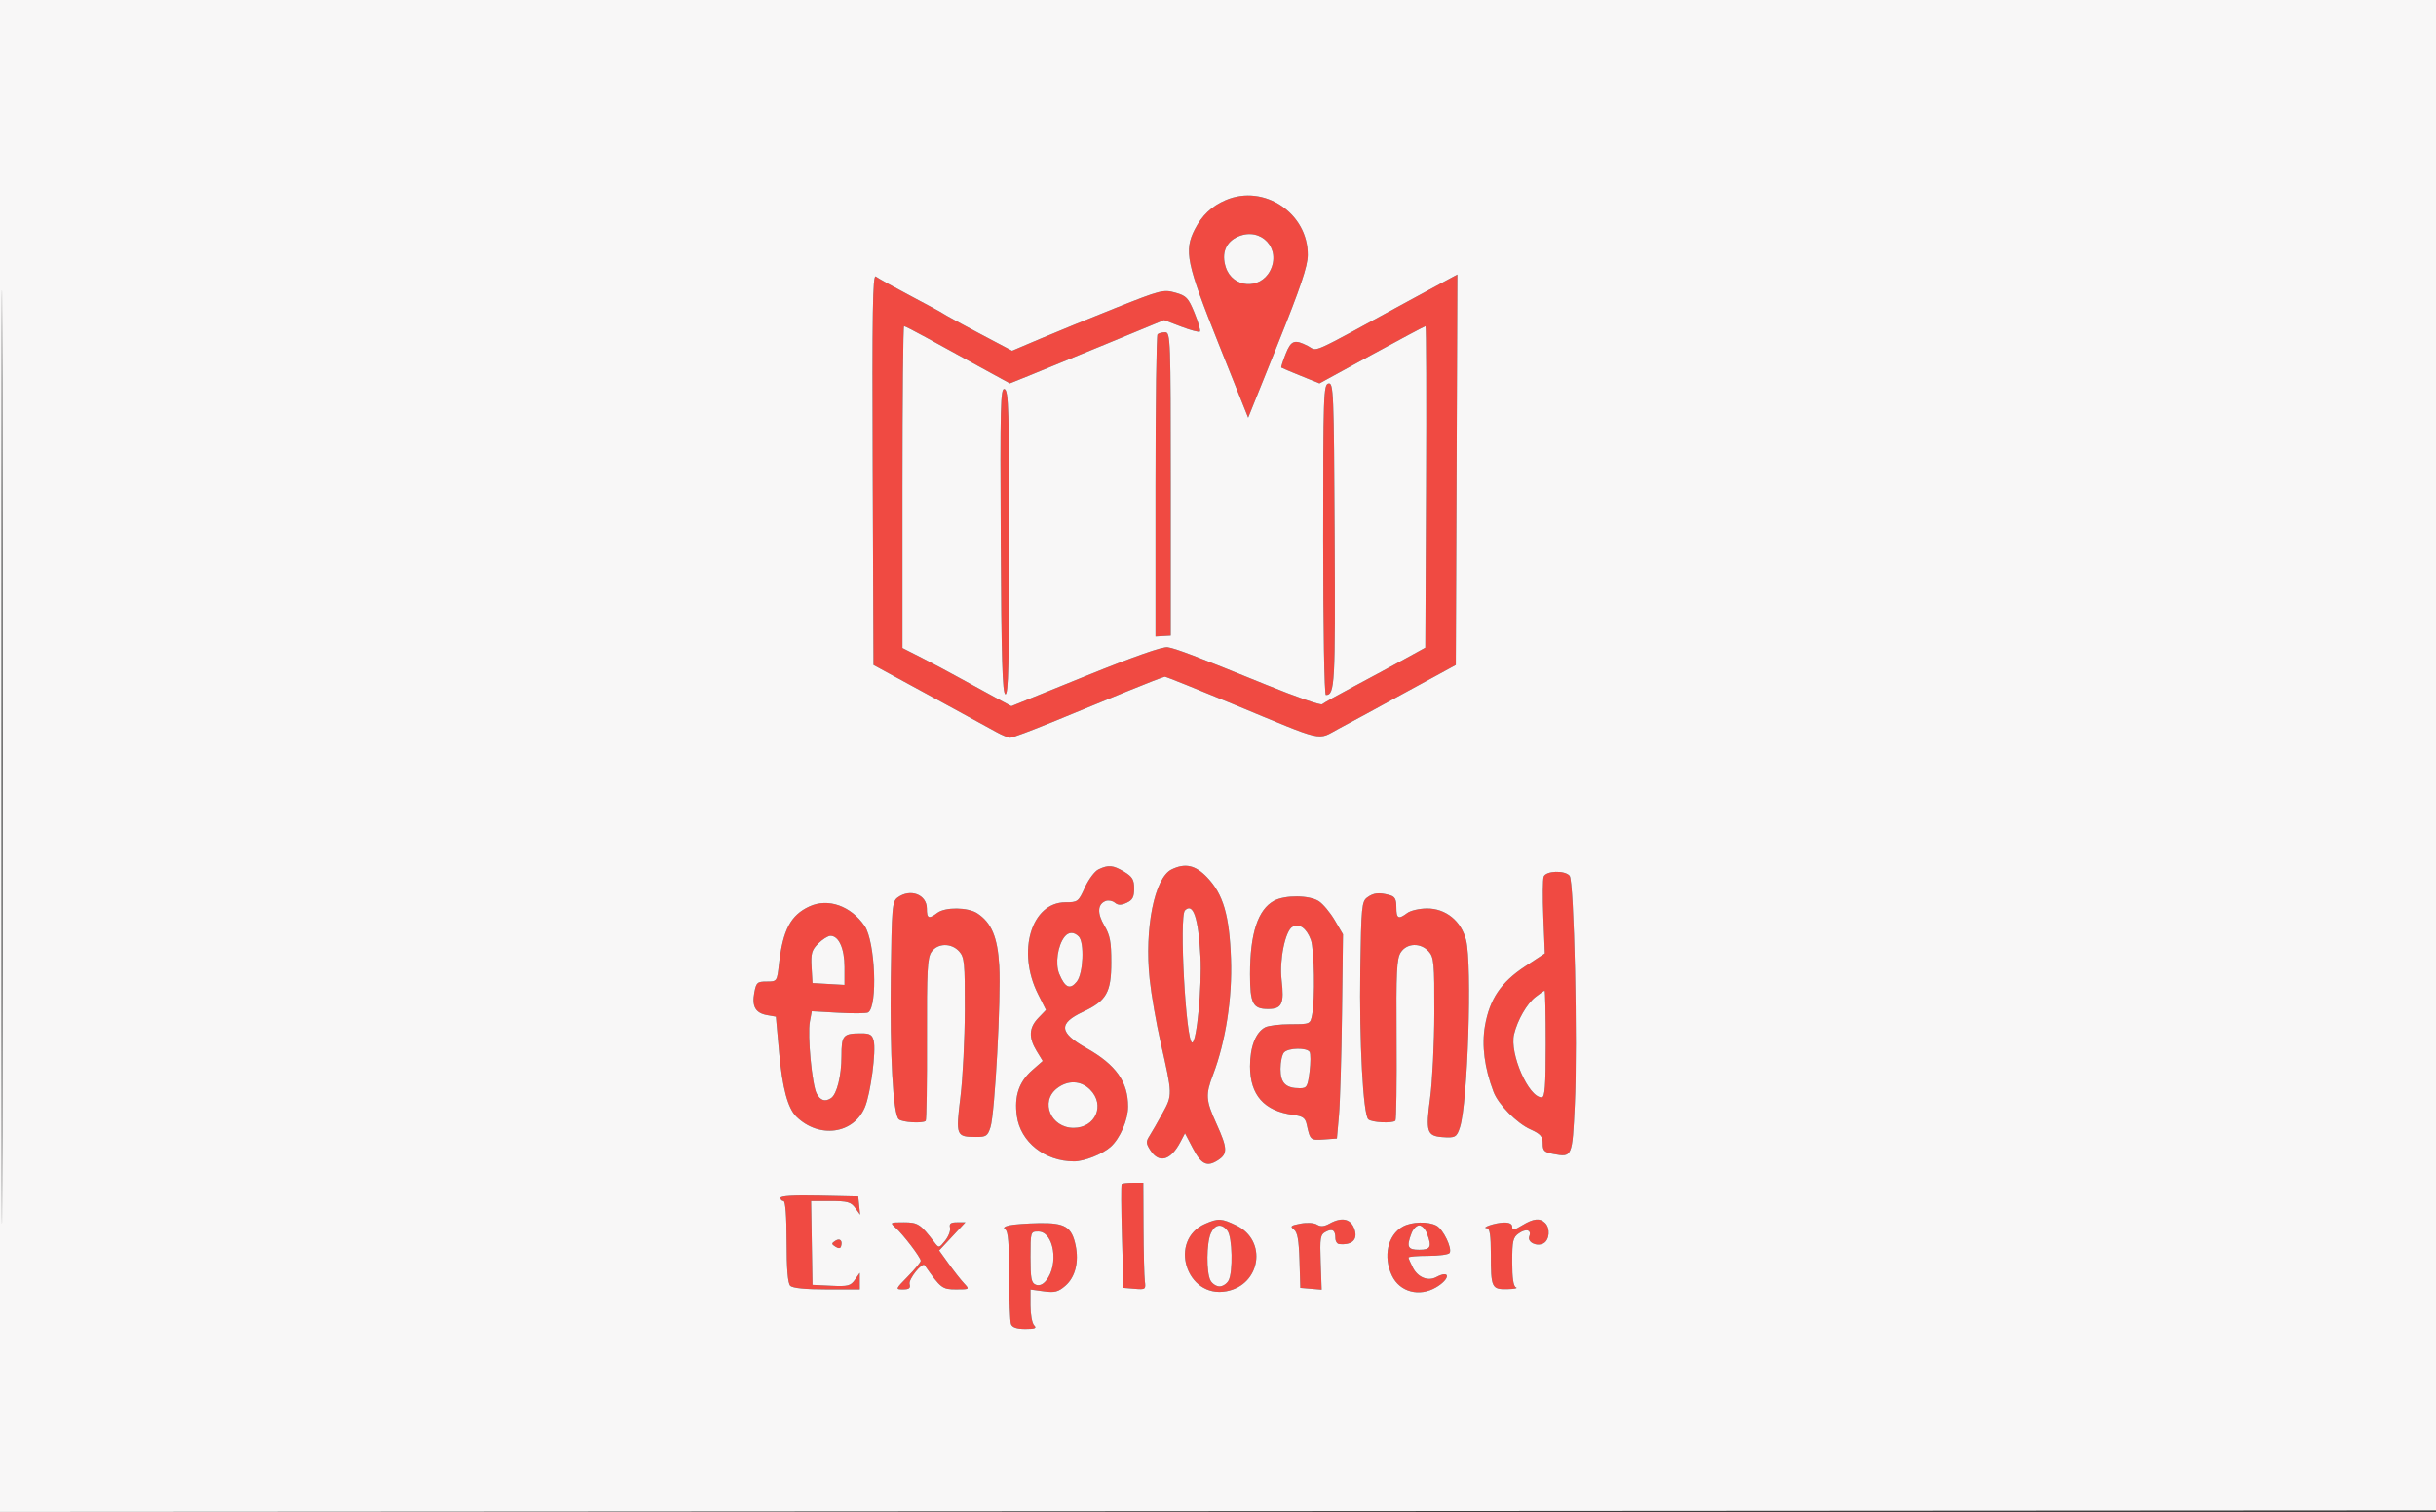 <svg xmlns="http://www.w3.org/2000/svg" width="799" height="496" viewBox="0 0 799 496" version="1.1"><rect x="0" y="0" width="799" height="496" fill="#333333" stroke="none"/><path d="M 402 65.669 C 397.420 67.641, 394.247 70.639, 391.903 75.210 C 388.287 82.260, 389.123 86.287, 399.696 112.761 L 409.391 137.040 419.148 112.770 C 426.609 94.210, 428.915 87.373, 428.952 83.710 C 429.090 69.962, 414.585 60.253, 402 65.669 M 406.199 77.558 C 402.063 79.298, 400.537 83.067, 402.079 87.738 C 404.308 94.494, 413.312 95.164, 416.594 88.819 C 420.331 81.592, 413.697 74.406, 406.199 77.558 M 286.243 153.944 L 286.500 218.144 292 221.146 C 295.025 222.797, 303.350 227.330, 310.500 231.220 C 317.650 235.109, 324.988 239.126, 326.807 240.146 C 328.626 241.165, 330.682 242, 331.375 242 C 332.068 242, 338.230 239.705, 345.068 236.899 C 351.906 234.093, 362.869 229.593, 369.432 226.899 C 375.995 224.205, 381.688 222, 382.084 222 C 382.479 222, 392.410 225.983, 404.151 230.850 C 435.377 243.795, 431.739 242.948, 439.181 239.001 C 442.657 237.158, 446.850 234.901, 448.500 233.985 C 450.150 233.070, 455.100 230.360, 459.500 227.964 C 463.900 225.567, 469.750 222.378, 472.500 220.876 L 477.500 218.144 477.757 154.102 L 478.015 90.060 472.507 93.030 C 469.478 94.663, 464.525 97.350, 461.500 99 C 428.638 116.925, 432.383 115.249, 429.042 113.522 C 424.585 111.217, 423.451 111.625, 421.662 116.177 C 420.760 118.475, 420.129 120.455, 420.261 120.577 C 420.392 120.700, 423.263 121.918, 426.640 123.285 L 432.781 125.771 449.948 116.385 C 459.390 111.223, 467.318 107, 467.566 107 C 467.815 107, 467.901 130.727, 467.759 159.728 L 467.500 212.455 460.500 216.312 C 456.650 218.433, 449.225 222.445, 444 225.228 C 438.775 228.011, 434.124 230.622, 433.665 231.029 C 433.206 231.436, 425.106 228.626, 415.665 224.784 C 391.740 215.048, 385.875 212.808, 383 212.313 C 381.387 212.036, 371.850 215.390, 356.112 221.771 L 331.725 231.659 326.112 228.634 C 323.026 226.971, 317.800 224.106, 314.500 222.268 C 311.200 220.430, 305.688 217.496, 302.250 215.748 L 296 212.571 296 159.785 C 296 130.753, 296.239 107, 296.532 107 C 296.824 107, 300.087 108.669, 303.782 110.709 C 307.477 112.748, 315.164 116.971, 320.865 120.092 L 331.231 125.766 337.365 123.296 C 340.739 121.938, 352.121 117.265, 362.658 112.912 L 381.815 104.997 387.428 107.145 C 390.515 108.327, 393.275 109.058, 393.562 108.772 C 393.849 108.485, 393.062 105.749, 391.814 102.691 C 389.772 97.690, 389.137 97.018, 385.472 95.992 C 381.601 94.908, 380.631 95.158, 365.949 101.015 C 357.452 104.405, 346.328 108.953, 341.229 111.120 L 331.958 115.061 321.229 109.381 C 315.328 106.257, 310.050 103.374, 309.500 102.975 C 308.950 102.575, 304 99.873, 298.500 96.971 C 293 94.069, 287.934 91.255, 287.243 90.718 C 286.235 89.937, 286.036 102.501, 286.243 153.944 M 379.667 109.667 C 379.300 110.033, 379 132.486, 379 159.561 L 379 208.788 381.499 208.644 L 383.999 208.500 383.999 158.750 C 384 111.174, 383.920 109, 382.167 109 C 381.158 109, 380.033 109.300, 379.667 109.667 M 435.750 125.809 C 434.111 126.125, 434 129.367, 434 177.073 C 434 205.621, 434.386 228, 434.878 228 C 437.830 228, 438.015 224.615, 437.759 175.372 C 437.516 128.466, 437.395 125.493, 435.750 125.809 M 328.241 177.195 C 328.443 216.231, 328.777 227.426, 329.750 227.750 C 330.739 228.080, 331 217.727, 331 178.190 C 331 134.554, 330.809 128.141, 329.491 127.635 C 328.155 127.122, 328.011 132.831, 328.241 177.195 M 360.266 285.214 C 359.037 285.807, 357.044 288.476, 355.837 291.146 C 353.722 295.826, 353.493 296, 349.470 296 C 338.276 296, 333.445 312.141, 340.460 326.107 L 343.075 331.313 340.537 333.961 C 337.484 337.148, 337.325 340.381, 340.006 344.778 L 342.005 348.057 338.564 351.078 C 334.189 354.919, 332.619 359.591, 333.514 366.101 C 334.689 374.644, 342.667 380.975, 352.282 380.994 C 355.614 381.001, 361.696 378.585, 364.320 376.212 C 367.395 373.431, 370 367.376, 370 363.008 C 370 354.896, 366.011 349.281, 356.392 343.852 C 347.344 338.746, 347.057 335.765, 355.242 331.923 C 362.934 328.312, 364.500 325.564, 364.500 315.673 C 364.500 308.958, 364.093 306.811, 362.218 303.639 C 359.822 299.584, 359.987 296.603, 362.665 295.575 C 363.539 295.240, 364.885 295.489, 365.656 296.130 C 366.706 297.001, 367.682 297.010, 369.530 296.168 C 371.479 295.280, 372 294.297, 372 291.507 C 372 288.590, 371.430 287.623, 368.750 285.989 C 365.127 283.780, 363.538 283.635, 360.266 285.214 M 384.298 285.199 C 378.671 287.917, 375.319 304.653, 377.083 321.225 C 377.625 326.326, 379.246 335.675, 380.683 342 C 384.595 359.211, 384.595 359.188, 381.303 365.198 C 379.705 368.114, 377.778 371.468, 377.020 372.652 C 375.826 374.516, 375.869 375.151, 377.344 377.402 C 380.200 381.761, 384.008 380.680, 387.190 374.607 L 388.672 371.779 391.215 376.639 C 394.046 382.050, 395.925 382.934, 399.549 380.560 C 402.721 378.481, 402.638 376.684, 399 368.660 C 395.483 360.903, 395.365 359.177, 397.898 352.500 C 402.025 341.622, 404.223 327.381, 403.757 314.541 C 403.238 300.232, 401.236 293.383, 395.945 287.822 C 392.113 283.794, 388.767 283.040, 384.298 285.199 M 506.334 287.571 C 506.003 288.435, 505.950 294.459, 506.218 300.956 L 506.704 312.770 500.248 317.015 C 492.323 322.225, 488.599 327.740, 487.068 336.528 C 485.946 342.973, 486.908 350.379, 489.884 358.198 C 491.461 362.340, 497.479 368.461, 501.965 370.484 C 505.286 371.982, 506 372.800, 506 375.107 C 506 377.517, 506.489 378.001, 509.492 378.565 C 515.686 379.726, 515.710 379.670, 516.533 362.323 C 517.499 341.984, 516.301 289.067, 514.835 287.301 C 513.284 285.432, 507.079 285.629, 506.334 287.571 M 294.441 294.418 C 292.626 295.744, 292.479 297.446, 292.178 320.668 C 291.848 346.080, 292.918 365.318, 294.764 367.164 C 295.806 368.206, 302.706 368.628, 303.628 367.705 C 303.900 367.433, 304.084 355.351, 304.037 340.855 C 303.964 318.351, 304.183 314.171, 305.533 312.250 C 307.564 309.359, 312.046 309.288, 314.595 312.106 C 316.317 314.009, 316.496 315.863, 316.454 331.356 C 316.429 340.785, 315.783 353.597, 315.019 359.826 C 313.449 372.622, 313.580 372.957, 320.172 372.985 C 323.442 372.998, 323.958 372.644, 324.879 369.750 C 326.307 365.263, 328.362 327.479, 327.756 316.855 C 327.220 307.454, 325.218 302.684, 320.518 299.603 C 317.456 297.597, 310.016 297.520, 307.441 299.468 C 304.615 301.606, 304 301.349, 304 298.035 C 304 293.448, 298.577 291.396, 294.441 294.418 M 448.444 294.417 C 446.646 295.732, 446.482 297.440, 446.173 318.167 C 445.821 341.693, 447.092 365.492, 448.791 367.191 C 449.849 368.249, 456.733 368.601, 457.688 367.645 C 457.993 367.340, 458.163 355.329, 458.067 340.953 C 457.917 318.629, 458.121 314.464, 459.468 312.408 C 461.475 309.345, 465.964 309.197, 468.595 312.107 C 470.325 314.020, 470.496 315.882, 470.454 332.357 C 470.429 342.336, 469.804 354.922, 469.066 360.326 C 467.582 371.178, 468.038 372.649, 473 373.029 C 477.318 373.361, 477.819 373.082, 478.880 369.750 C 481.447 361.687, 482.915 316.520, 480.873 308.411 C 479.288 302.116, 474.178 297.989, 468.022 298.032 C 465.535 298.049, 462.626 298.724, 461.559 299.532 C 458.671 301.716, 458 301.355, 458 297.617 C 458 294.953, 457.521 294.105, 455.750 293.630 C 452.261 292.695, 450.546 292.880, 448.444 294.417 M 417.893 295.497 C 412.574 298.388, 410 306.252, 410 319.615 C 410 329.229, 410.921 331, 415.919 331 C 420.491 331, 421.279 329.308, 420.362 321.455 C 419.598 314.910, 421.567 305.302, 423.933 304.036 C 426.201 302.822, 428.531 304.478, 429.955 308.315 C 431.095 311.387, 431.377 327.864, 430.375 332.875 C 429.753 335.987, 429.723 336, 423.309 336 C 419.767 336, 416.003 336.463, 414.945 337.030 C 411.840 338.691, 410 343.445, 410 349.802 C 410 359.243, 414.634 364.471, 424.132 365.745 C 427.332 366.174, 428.131 366.735, 428.598 368.884 C 429.719 374.036, 429.823 374.127, 434.241 373.808 L 438.500 373.500 439.174 366 C 439.545 361.875, 439.995 346.800, 440.174 332.500 L 440.500 306.500 437.791 301.892 C 436.301 299.357, 433.954 296.545, 432.576 295.642 C 429.495 293.623, 421.486 293.544, 417.893 295.497 M 265.500 297.359 C 259.337 300.206, 256.774 305.051, 255.507 316.250 C 254.857 321.989, 254.849 322, 251.473 322 C 248.370 322, 248.034 322.303, 247.403 325.663 C 246.560 330.157, 247.809 332.340, 251.602 333.009 L 254.491 333.518 255.578 345.509 C 256.615 356.956, 258.411 363.590, 261.214 366.326 C 268.677 373.613, 279.977 372.055, 283.687 363.228 C 285.566 358.757, 287.410 344.771, 286.565 341.402 C 286.076 339.455, 285.318 339, 282.563 339 C 276.513 339, 276 339.583, 276 346.458 C 276 352.884, 274.499 358.941, 272.586 360.235 C 270.660 361.538, 269.098 361.052, 267.877 358.771 C 266.358 355.933, 264.812 339.571, 265.642 335.119 L 266.272 331.738 275.039 332.238 C 279.861 332.513, 284.237 332.459, 284.764 332.119 C 287.940 330.068, 287.073 308.867, 283.606 303.776 C 279.116 297.184, 271.627 294.530, 265.500 297.359 M 388.667 298.667 C 386.719 300.615, 388.981 342, 391.035 342 C 392.512 342, 394.269 323.661, 393.741 313.757 C 393.066 301.103, 391.346 295.987, 388.667 298.667 M 349.226 307.250 C 346.928 310.071, 346.041 316.162, 347.441 319.513 C 349.336 324.048, 350.960 324.768, 353.162 322.048 C 355.309 319.397, 355.749 309.149, 353.800 307.200 C 352.254 305.654, 350.511 305.673, 349.226 307.250 M 268.403 309.507 C 266.257 311.652, 265.939 312.769, 266.198 317.257 L 266.500 322.500 271.750 322.802 L 277 323.105 277 317.275 C 277 311.170, 275.132 307, 272.398 307 C 271.579 307, 269.781 308.128, 268.403 309.507 M 503.607 327.095 C 500.790 329.310, 497.730 334.647, 496.613 339.287 C 495.085 345.641, 501.367 360, 505.674 360 C 506.725 360, 507 356.366, 507 342.500 C 507 332.875, 506.836 325, 506.635 325 C 506.434 325, 505.071 325.943, 503.607 327.095 M 421.200 345.200 C 420.540 345.860, 420 348.319, 420 350.665 C 420 355.309, 421.698 357, 426.362 357 C 428.631 357, 428.917 356.510, 429.534 351.576 C 429.907 348.592, 429.912 345.667, 429.547 345.076 C 428.647 343.620, 422.691 343.709, 421.200 345.200 M 346.635 357.073 C 341.059 361.459, 344.687 370, 352.126 370 C 359.340 370, 362.583 362.492, 357.545 357.455 C 354.509 354.418, 350.201 354.267, 346.635 357.073 M 367.917 388.413 C 367.688 388.641, 367.725 396.403, 368 405.663 L 368.500 422.500 372.188 422.807 C 375.707 423.099, 375.859 422.985, 375.507 420.307 C 375.304 418.763, 375.107 410.863, 375.069 402.750 L 375 388 371.667 388 C 369.833 388, 368.146 388.186, 367.917 388.413 M 256 392.970 C 256 393.537, 256.450 394, 257 394 C 257.617 394, 258 399.100, 258 407.300 C 258 416.311, 258.387 420.987, 259.200 421.800 C 259.985 422.585, 264.133 423, 271.200 423 L 282 423 282 420.277 L 282 417.555 280.411 419.823 C 279.006 421.829, 278.112 422.057, 272.661 421.795 L 266.500 421.500 266.269 407.750 L 266.037 394 272.462 394 C 277.978 394, 279.115 394.318, 280.505 396.250 L 282.124 398.500 281.812 395.500 L 281.500 392.500 268.750 392.220 C 260.489 392.039, 256 392.303, 256 392.970 M 395.325 401.459 C 383.052 406.798, 389.089 426.082, 402.260 423.611 C 413.545 421.494, 415.746 406.960, 405.530 402.015 C 400.673 399.663, 399.590 399.604, 395.325 401.459 M 436.057 401.424 C 434.316 402.388, 433.142 402.481, 431.967 401.747 C 431.020 401.156, 428.717 401.018, 426.556 401.423 C 423.376 402.020, 423.038 402.312, 424.370 403.315 C 425.559 404.209, 426.014 406.713, 426.223 413.500 L 426.500 422.500 430 422.798 L 433.500 423.095 433.181 414.120 C 432.895 406.080, 433.064 405.036, 434.799 404.107 C 437.023 402.917, 438 403.546, 438 406.167 C 438 407.175, 438.563 408.053, 439.250 408.118 C 443.390 408.511, 445.336 406.746, 444.342 403.500 C 443.220 399.831, 440.269 399.091, 436.057 401.424 M 499.250 401.989 C 496.598 403.606, 496 403.697, 496 402.485 C 496 401.515, 495.047 401.024, 493.250 401.070 C 490.423 401.143, 485.509 402.804, 487.750 402.930 C 488.645 402.980, 489 405.388, 489 411.418 C 489 422.455, 489.262 423.018, 494.357 422.921 C 496.636 422.878, 497.938 422.615, 497.250 422.338 C 496.399 421.994, 496 419.326, 496 413.973 C 496 407.050, 496.258 405.933, 498.163 404.598 C 500.565 402.916, 502.425 403.450, 501.605 405.586 C 500.870 407.503, 504.103 409.081, 506.276 407.866 C 508.262 406.754, 508.561 402.961, 506.800 401.200 C 505.093 399.493, 502.982 399.714, 499.250 401.989 M 293.737 402.750 C 296.265 405.008, 302 412.543, 302 413.606 C 302 414.056, 300.106 416.354, 297.792 418.712 C 293.653 422.930, 293.626 423, 296.198 423 C 298.208 423, 298.706 422.590, 298.349 421.228 C 297.936 419.649, 302.504 413.961, 303.287 415.079 C 308.576 422.637, 309.048 423, 313.590 423 C 318.054 423, 318.068 422.989, 316.188 420.971 C 315.148 419.855, 312.890 416.983, 311.170 414.587 L 308.042 410.232 312.341 405.616 L 316.640 401 313.914 401 C 311.826 401, 311.284 401.410, 311.601 402.750 C 311.829 403.712, 311.106 405.625, 309.995 407 C 307.995 409.475, 307.960 409.480, 306.447 407.500 C 301.882 401.524, 301.072 401, 296.396 401 C 291.919 401, 291.838 401.053, 293.737 402.750 M 331.010 401.997 C 329.329 402.394, 328.923 402.834, 329.760 403.352 C 330.653 403.904, 331 408.131, 331 418.477 C 331 426.375, 331.273 433.548, 331.607 434.418 C 332.024 435.504, 333.497 436, 336.307 436 C 339.490 436, 340.133 435.733, 339.200 434.800 C 338.540 434.140, 338 431.224, 338 428.319 L 338 423.038 342.316 423.630 C 345.925 424.125, 347.083 423.832, 349.394 421.845 C 352.675 419.023, 353.948 414.015, 352.786 408.500 C 351.512 402.455, 349.263 401.107, 340.721 401.271 C 336.749 401.347, 332.380 401.674, 331.010 401.997 M 460.110 402.396 C 455.172 405.133, 453.596 412.239, 456.548 418.460 C 459.112 423.863, 465.542 425.565, 471.064 422.303 C 475.741 419.540, 475.770 416.447, 471.096 418.949 C 468.407 420.388, 465.089 419.072, 463.460 415.923 C 462.657 414.370, 462 412.852, 462 412.550 C 462 412.247, 464.898 412, 468.441 412 C 471.984 412, 475.148 411.570, 475.473 411.044 C 476.403 409.539, 473.382 403.275, 471.150 402.080 C 468.425 400.622, 463.032 400.776, 460.110 402.396 M 397.161 404.547 C 395.720 407.708, 395.642 417.462, 397.035 420.066 C 397.605 421.130, 398.939 422, 400 422 C 401.061 422, 402.395 421.130, 402.965 420.066 C 404.451 417.289, 404.201 405.848, 402.608 403.750 C 400.719 401.261, 398.510 401.584, 397.161 404.547 M 462.975 404.565 C 461.273 409.044, 461.717 410, 465.500 410 C 469.283 410, 469.727 409.044, 468.025 404.565 C 467.488 403.154, 466.352 402, 465.500 402 C 464.648 402, 463.512 403.154, 462.975 404.565 M 338 412.393 C 338 419.448, 338.278 420.893, 339.741 421.454 C 340.873 421.889, 342.057 421.413, 343.123 420.096 C 347.391 414.826, 345.661 404, 340.551 404 C 338.019 404, 338 404.062, 338 412.393 M 274 407.032 C 272.667 407.892, 272.667 408.108, 274 408.968 C 274.967 409.592, 275.618 409.592, 275.833 408.968 C 276.494 407.049, 275.538 406.040, 274 407.032" stroke="none" fill="#f04a42" fill-rule="evenodd"/><path d="M -0 248.001 L -0 496.002 399.750 495.751 L 799.500 495.500 799.752 247.750 L 800.004 0 400.002 0 L 0 0 -0 248.001 M 0.492 248.500 C 0.492 384.900, 0.608 440.551, 0.750 372.170 C 0.892 303.788, 0.892 192.188, 0.750 124.170 C 0.608 56.151, 0.492 112.100, 0.492 248.500 M 402 65.669 C 397.420 67.641, 394.247 70.639, 391.903 75.210 C 388.287 82.260, 389.123 86.287, 399.696 112.761 L 409.391 137.040 419.148 112.770 C 426.609 94.210, 428.915 87.373, 428.952 83.710 C 429.090 69.962, 414.585 60.253, 402 65.669 M 406.199 77.558 C 402.063 79.298, 400.537 83.067, 402.079 87.738 C 404.308 94.494, 413.312 95.164, 416.594 88.819 C 420.331 81.592, 413.697 74.406, 406.199 77.558 M 286.243 153.944 L 286.500 218.144 292 221.146 C 295.025 222.797, 303.350 227.330, 310.500 231.220 C 317.650 235.109, 324.988 239.126, 326.807 240.146 C 328.626 241.165, 330.682 242, 331.375 242 C 332.068 242, 338.230 239.705, 345.068 236.899 C 351.906 234.093, 362.869 229.593, 369.432 226.899 C 375.995 224.205, 381.688 222, 382.084 222 C 382.479 222, 392.410 225.983, 404.151 230.850 C 435.377 243.795, 431.739 242.948, 439.181 239.001 C 442.657 237.158, 446.850 234.901, 448.500 233.985 C 450.150 233.070, 455.100 230.360, 459.500 227.964 C 463.900 225.567, 469.750 222.378, 472.500 220.876 L 477.500 218.144 477.757 154.102 L 478.015 90.060 472.507 93.030 C 469.478 94.663, 464.525 97.350, 461.500 99 C 428.638 116.925, 432.383 115.249, 429.042 113.522 C 424.585 111.217, 423.451 111.625, 421.662 116.177 C 420.760 118.475, 420.129 120.455, 420.261 120.577 C 420.392 120.700, 423.263 121.918, 426.640 123.285 L 432.781 125.771 449.948 116.385 C 459.390 111.223, 467.318 107, 467.566 107 C 467.815 107, 467.901 130.727, 467.759 159.728 L 467.500 212.455 460.500 216.312 C 456.650 218.433, 449.225 222.445, 444 225.228 C 438.775 228.011, 434.124 230.622, 433.665 231.029 C 433.206 231.436, 425.106 228.626, 415.665 224.784 C 391.740 215.048, 385.875 212.808, 383 212.313 C 381.387 212.036, 371.850 215.390, 356.112 221.771 L 331.725 231.659 326.112 228.634 C 323.026 226.971, 317.800 224.106, 314.500 222.268 C 311.200 220.430, 305.688 217.496, 302.250 215.748 L 296 212.571 296 159.785 C 296 130.753, 296.239 107, 296.532 107 C 296.824 107, 300.087 108.669, 303.782 110.709 C 307.477 112.748, 315.164 116.971, 320.865 120.092 L 331.231 125.766 337.365 123.296 C 340.739 121.938, 352.121 117.265, 362.658 112.912 L 381.815 104.997 387.428 107.145 C 390.515 108.327, 393.275 109.058, 393.562 108.772 C 393.849 108.485, 393.062 105.749, 391.814 102.691 C 389.772 97.690, 389.137 97.018, 385.472 95.992 C 381.601 94.908, 380.631 95.158, 365.949 101.015 C 357.452 104.405, 346.328 108.953, 341.229 111.120 L 331.958 115.061 321.229 109.381 C 315.328 106.257, 310.050 103.374, 309.500 102.975 C 308.950 102.575, 304 99.873, 298.500 96.971 C 293 94.069, 287.934 91.255, 287.243 90.718 C 286.235 89.937, 286.036 102.501, 286.243 153.944 M 379.667 109.667 C 379.300 110.033, 379 132.486, 379 159.561 L 379 208.788 381.499 208.644 L 383.999 208.500 383.999 158.750 C 384 111.174, 383.920 109, 382.167 109 C 381.158 109, 380.033 109.300, 379.667 109.667 M 435.750 125.809 C 434.111 126.125, 434 129.367, 434 177.073 C 434 205.621, 434.386 228, 434.878 228 C 437.830 228, 438.015 224.615, 437.759 175.372 C 437.516 128.466, 437.395 125.493, 435.750 125.809 M 328.241 177.195 C 328.443 216.231, 328.777 227.426, 329.750 227.750 C 330.739 228.080, 331 217.727, 331 178.190 C 331 134.554, 330.809 128.141, 329.491 127.635 C 328.155 127.122, 328.011 132.831, 328.241 177.195 M 360.266 285.214 C 359.037 285.807, 357.044 288.476, 355.837 291.146 C 353.722 295.826, 353.493 296, 349.470 296 C 338.276 296, 333.445 312.141, 340.460 326.107 L 343.075 331.313 340.537 333.961 C 337.484 337.148, 337.325 340.381, 340.006 344.778 L 342.005 348.057 338.564 351.078 C 334.189 354.919, 332.619 359.591, 333.514 366.101 C 334.689 374.644, 342.667 380.975, 352.282 380.994 C 355.614 381.001, 361.696 378.585, 364.320 376.212 C 367.395 373.431, 370 367.376, 370 363.008 C 370 354.896, 366.011 349.281, 356.392 343.852 C 347.344 338.746, 347.057 335.765, 355.242 331.923 C 362.934 328.312, 364.500 325.564, 364.500 315.673 C 364.500 308.958, 364.093 306.811, 362.218 303.639 C 359.822 299.584, 359.987 296.603, 362.665 295.575 C 363.539 295.240, 364.885 295.489, 365.656 296.130 C 366.706 297.001, 367.682 297.010, 369.530 296.168 C 371.479 295.280, 372 294.297, 372 291.507 C 372 288.590, 371.430 287.623, 368.750 285.989 C 365.127 283.780, 363.538 283.635, 360.266 285.214 M 384.298 285.199 C 378.671 287.917, 375.319 304.653, 377.083 321.225 C 377.625 326.326, 379.246 335.675, 380.683 342 C 384.595 359.211, 384.595 359.188, 381.303 365.198 C 379.705 368.114, 377.778 371.468, 377.020 372.652 C 375.826 374.516, 375.869 375.151, 377.344 377.402 C 380.200 381.761, 384.008 380.680, 387.190 374.607 L 388.672 371.779 391.215 376.639 C 394.046 382.050, 395.925 382.934, 399.549 380.560 C 402.721 378.481, 402.638 376.684, 399 368.660 C 395.483 360.903, 395.365 359.177, 397.898 352.500 C 402.025 341.622, 404.223 327.381, 403.757 314.541 C 403.238 300.232, 401.236 293.383, 395.945 287.822 C 392.113 283.794, 388.767 283.040, 384.298 285.199 M 506.334 287.571 C 506.003 288.435, 505.950 294.459, 506.218 300.956 L 506.704 312.770 500.248 317.015 C 492.323 322.225, 488.599 327.740, 487.068 336.528 C 485.946 342.973, 486.908 350.379, 489.884 358.198 C 491.461 362.340, 497.479 368.461, 501.965 370.484 C 505.286 371.982, 506 372.800, 506 375.107 C 506 377.517, 506.489 378.001, 509.492 378.565 C 515.686 379.726, 515.710 379.670, 516.533 362.323 C 517.499 341.984, 516.301 289.067, 514.835 287.301 C 513.284 285.432, 507.079 285.629, 506.334 287.571 M 294.441 294.418 C 292.626 295.744, 292.479 297.446, 292.178 320.668 C 291.848 346.080, 292.918 365.318, 294.764 367.164 C 295.806 368.206, 302.706 368.628, 303.628 367.705 C 303.900 367.433, 304.084 355.351, 304.037 340.855 C 303.964 318.351, 304.183 314.171, 305.533 312.250 C 307.564 309.359, 312.046 309.288, 314.595 312.106 C 316.317 314.009, 316.496 315.863, 316.454 331.356 C 316.429 340.785, 315.783 353.597, 315.019 359.826 C 313.449 372.622, 313.580 372.957, 320.172 372.985 C 323.442 372.998, 323.958 372.644, 324.879 369.750 C 326.307 365.263, 328.362 327.479, 327.756 316.855 C 327.220 307.454, 325.218 302.684, 320.518 299.603 C 317.456 297.597, 310.016 297.520, 307.441 299.468 C 304.615 301.606, 304 301.349, 304 298.035 C 304 293.448, 298.577 291.396, 294.441 294.418 M 448.444 294.417 C 446.646 295.732, 446.482 297.440, 446.173 318.167 C 445.821 341.693, 447.092 365.492, 448.791 367.191 C 449.849 368.249, 456.733 368.601, 457.688 367.645 C 457.993 367.340, 458.163 355.329, 458.067 340.953 C 457.917 318.629, 458.121 314.464, 459.468 312.408 C 461.475 309.345, 465.964 309.197, 468.595 312.107 C 470.325 314.020, 470.496 315.882, 470.454 332.357 C 470.429 342.336, 469.804 354.922, 469.066 360.326 C 467.582 371.178, 468.038 372.649, 473 373.029 C 477.318 373.361, 477.819 373.082, 478.880 369.750 C 481.447 361.687, 482.915 316.520, 480.873 308.411 C 479.288 302.116, 474.178 297.989, 468.022 298.032 C 465.535 298.049, 462.626 298.724, 461.559 299.532 C 458.671 301.716, 458 301.355, 458 297.617 C 458 294.953, 457.521 294.105, 455.750 293.630 C 452.261 292.695, 450.546 292.880, 448.444 294.417 M 417.893 295.497 C 412.574 298.388, 410 306.252, 410 319.615 C 410 329.229, 410.921 331, 415.919 331 C 420.491 331, 421.279 329.308, 420.362 321.455 C 419.598 314.910, 421.567 305.302, 423.933 304.036 C 426.201 302.822, 428.531 304.478, 429.955 308.315 C 431.095 311.387, 431.377 327.864, 430.375 332.875 C 429.753 335.987, 429.723 336, 423.309 336 C 419.767 336, 416.003 336.463, 414.945 337.030 C 411.840 338.691, 410 343.445, 410 349.802 C 410 359.243, 414.634 364.471, 424.132 365.745 C 427.332 366.174, 428.131 366.735, 428.598 368.884 C 429.719 374.036, 429.823 374.127, 434.241 373.808 L 438.500 373.500 439.174 366 C 439.545 361.875, 439.995 346.800, 440.174 332.500 L 440.500 306.500 437.791 301.892 C 436.301 299.357, 433.954 296.545, 432.576 295.642 C 429.495 293.623, 421.486 293.544, 417.893 295.497 M 265.500 297.359 C 259.337 300.206, 256.774 305.051, 255.507 316.250 C 254.857 321.989, 254.849 322, 251.473 322 C 248.370 322, 248.034 322.303, 247.403 325.663 C 246.560 330.157, 247.809 332.340, 251.602 333.009 L 254.491 333.518 255.578 345.509 C 256.615 356.956, 258.411 363.590, 261.214 366.326 C 268.677 373.613, 279.977 372.055, 283.687 363.228 C 285.566 358.757, 287.410 344.771, 286.565 341.402 C 286.076 339.455, 285.318 339, 282.563 339 C 276.513 339, 276 339.583, 276 346.458 C 276 352.884, 274.499 358.941, 272.586 360.235 C 270.660 361.538, 269.098 361.052, 267.877 358.771 C 266.358 355.933, 264.812 339.571, 265.642 335.119 L 266.272 331.738 275.039 332.238 C 279.861 332.513, 284.237 332.459, 284.764 332.119 C 287.940 330.068, 287.073 308.867, 283.606 303.776 C 279.116 297.184, 271.627 294.530, 265.500 297.359 M 388.667 298.667 C 386.719 300.615, 388.981 342, 391.035 342 C 392.512 342, 394.269 323.661, 393.741 313.757 C 393.066 301.103, 391.346 295.987, 388.667 298.667 M 349.226 307.250 C 346.928 310.071, 346.041 316.162, 347.441 319.513 C 349.336 324.048, 350.960 324.768, 353.162 322.048 C 355.309 319.397, 355.749 309.149, 353.800 307.200 C 352.254 305.654, 350.511 305.673, 349.226 307.250 M 268.403 309.507 C 266.257 311.652, 265.939 312.769, 266.198 317.257 L 266.500 322.500 271.750 322.802 L 277 323.105 277 317.275 C 277 311.170, 275.132 307, 272.398 307 C 271.579 307, 269.781 308.128, 268.403 309.507 M 503.607 327.095 C 500.790 329.310, 497.730 334.647, 496.613 339.287 C 495.085 345.641, 501.367 360, 505.674 360 C 506.725 360, 507 356.366, 507 342.500 C 507 332.875, 506.836 325, 506.635 325 C 506.434 325, 505.071 325.943, 503.607 327.095 M 421.200 345.200 C 420.540 345.860, 420 348.319, 420 350.665 C 420 355.309, 421.698 357, 426.362 357 C 428.631 357, 428.917 356.510, 429.534 351.576 C 429.907 348.592, 429.912 345.667, 429.547 345.076 C 428.647 343.620, 422.691 343.709, 421.200 345.200 M 346.635 357.073 C 341.059 361.459, 344.687 370, 352.126 370 C 359.340 370, 362.583 362.492, 357.545 357.455 C 354.509 354.418, 350.201 354.267, 346.635 357.073 M 367.917 388.413 C 367.688 388.641, 367.725 396.403, 368 405.663 L 368.500 422.500 372.188 422.807 C 375.707 423.099, 375.859 422.985, 375.507 420.307 C 375.304 418.763, 375.107 410.863, 375.069 402.750 L 375 388 371.667 388 C 369.833 388, 368.146 388.186, 367.917 388.413 M 256 392.970 C 256 393.537, 256.450 394, 257 394 C 257.617 394, 258 399.100, 258 407.300 C 258 416.311, 258.387 420.987, 259.200 421.800 C 259.985 422.585, 264.133 423, 271.200 423 L 282 423 282 420.277 L 282 417.555 280.411 419.823 C 279.006 421.829, 278.112 422.057, 272.661 421.795 L 266.500 421.500 266.269 407.750 L 266.037 394 272.462 394 C 277.978 394, 279.115 394.318, 280.505 396.250 L 282.124 398.500 281.812 395.500 L 281.500 392.500 268.750 392.220 C 260.489 392.039, 256 392.303, 256 392.970 M 395.325 401.459 C 383.052 406.798, 389.089 426.082, 402.260 423.611 C 413.545 421.494, 415.746 406.960, 405.530 402.015 C 400.673 399.663, 399.590 399.604, 395.325 401.459 M 436.057 401.424 C 434.316 402.388, 433.142 402.481, 431.967 401.747 C 431.020 401.156, 428.717 401.018, 426.556 401.423 C 423.376 402.020, 423.038 402.312, 424.370 403.315 C 425.559 404.209, 426.014 406.713, 426.223 413.500 L 426.500 422.500 430 422.798 L 433.500 423.095 433.181 414.120 C 432.895 406.080, 433.064 405.036, 434.799 404.107 C 437.023 402.917, 438 403.546, 438 406.167 C 438 407.175, 438.563 408.053, 439.250 408.118 C 443.390 408.511, 445.336 406.746, 444.342 403.500 C 443.220 399.831, 440.269 399.091, 436.057 401.424 M 499.250 401.989 C 496.598 403.606, 496 403.697, 496 402.485 C 496 401.515, 495.047 401.024, 493.250 401.070 C 490.423 401.143, 485.509 402.804, 487.750 402.930 C 488.645 402.980, 489 405.388, 489 411.418 C 489 422.455, 489.262 423.018, 494.357 422.921 C 496.636 422.878, 497.938 422.615, 497.250 422.338 C 496.399 421.994, 496 419.326, 496 413.973 C 496 407.050, 496.258 405.933, 498.163 404.598 C 500.565 402.916, 502.425 403.450, 501.605 405.586 C 500.870 407.503, 504.103 409.081, 506.276 407.866 C 508.262 406.754, 508.561 402.961, 506.800 401.200 C 505.093 399.493, 502.982 399.714, 499.250 401.989 M 293.737 402.750 C 296.265 405.008, 302 412.543, 302 413.606 C 302 414.056, 300.106 416.354, 297.792 418.712 C 293.653 422.930, 293.626 423, 296.198 423 C 298.208 423, 298.706 422.590, 298.349 421.228 C 297.936 419.649, 302.504 413.961, 303.287 415.079 C 308.576 422.637, 309.048 423, 313.590 423 C 318.054 423, 318.068 422.989, 316.188 420.971 C 315.148 419.855, 312.890 416.983, 311.170 414.587 L 308.042 410.232 312.341 405.616 L 316.640 401 313.914 401 C 311.826 401, 311.284 401.410, 311.601 402.750 C 311.829 403.712, 311.106 405.625, 309.995 407 C 307.995 409.475, 307.960 409.480, 306.447 407.500 C 301.882 401.524, 301.072 401, 296.396 401 C 291.919 401, 291.838 401.053, 293.737 402.750 M 331.010 401.997 C 329.329 402.394, 328.923 402.834, 329.760 403.352 C 330.653 403.904, 331 408.131, 331 418.477 C 331 426.375, 331.273 433.548, 331.607 434.418 C 332.024 435.504, 333.497 436, 336.307 436 C 339.490 436, 340.133 435.733, 339.200 434.800 C 338.540 434.140, 338 431.224, 338 428.319 L 338 423.038 342.316 423.630 C 345.925 424.125, 347.083 423.832, 349.394 421.845 C 352.675 419.023, 353.948 414.015, 352.786 408.500 C 351.512 402.455, 349.263 401.107, 340.721 401.271 C 336.749 401.347, 332.380 401.674, 331.010 401.997 M 460.110 402.396 C 455.172 405.133, 453.596 412.239, 456.548 418.460 C 459.112 423.863, 465.542 425.565, 471.064 422.303 C 475.741 419.540, 475.770 416.447, 471.096 418.949 C 468.407 420.388, 465.089 419.072, 463.460 415.923 C 462.657 414.370, 462 412.852, 462 412.550 C 462 412.247, 464.898 412, 468.441 412 C 471.984 412, 475.148 411.570, 475.473 411.044 C 476.403 409.539, 473.382 403.275, 471.150 402.080 C 468.425 400.622, 463.032 400.776, 460.110 402.396 M 397.161 404.547 C 395.720 407.708, 395.642 417.462, 397.035 420.066 C 397.605 421.130, 398.939 422, 400 422 C 401.061 422, 402.395 421.130, 402.965 420.066 C 404.451 417.289, 404.201 405.848, 402.608 403.750 C 400.719 401.261, 398.510 401.584, 397.161 404.547 M 462.975 404.565 C 461.273 409.044, 461.717 410, 465.500 410 C 469.283 410, 469.727 409.044, 468.025 404.565 C 467.488 403.154, 466.352 402, 465.500 402 C 464.648 402, 463.512 403.154, 462.975 404.565 M 338 412.393 C 338 419.448, 338.278 420.893, 339.741 421.454 C 340.873 421.889, 342.057 421.413, 343.123 420.096 C 347.391 414.826, 345.661 404, 340.551 404 C 338.019 404, 338 404.062, 338 412.393 M 274 407.032 C 272.667 407.892, 272.667 408.108, 274 408.968 C 274.967 409.592, 275.618 409.592, 275.833 408.968 C 276.494 407.049, 275.538 406.040, 274 407.032" stroke="none" fill="#f8f7f7" fill-rule="evenodd"/></svg>